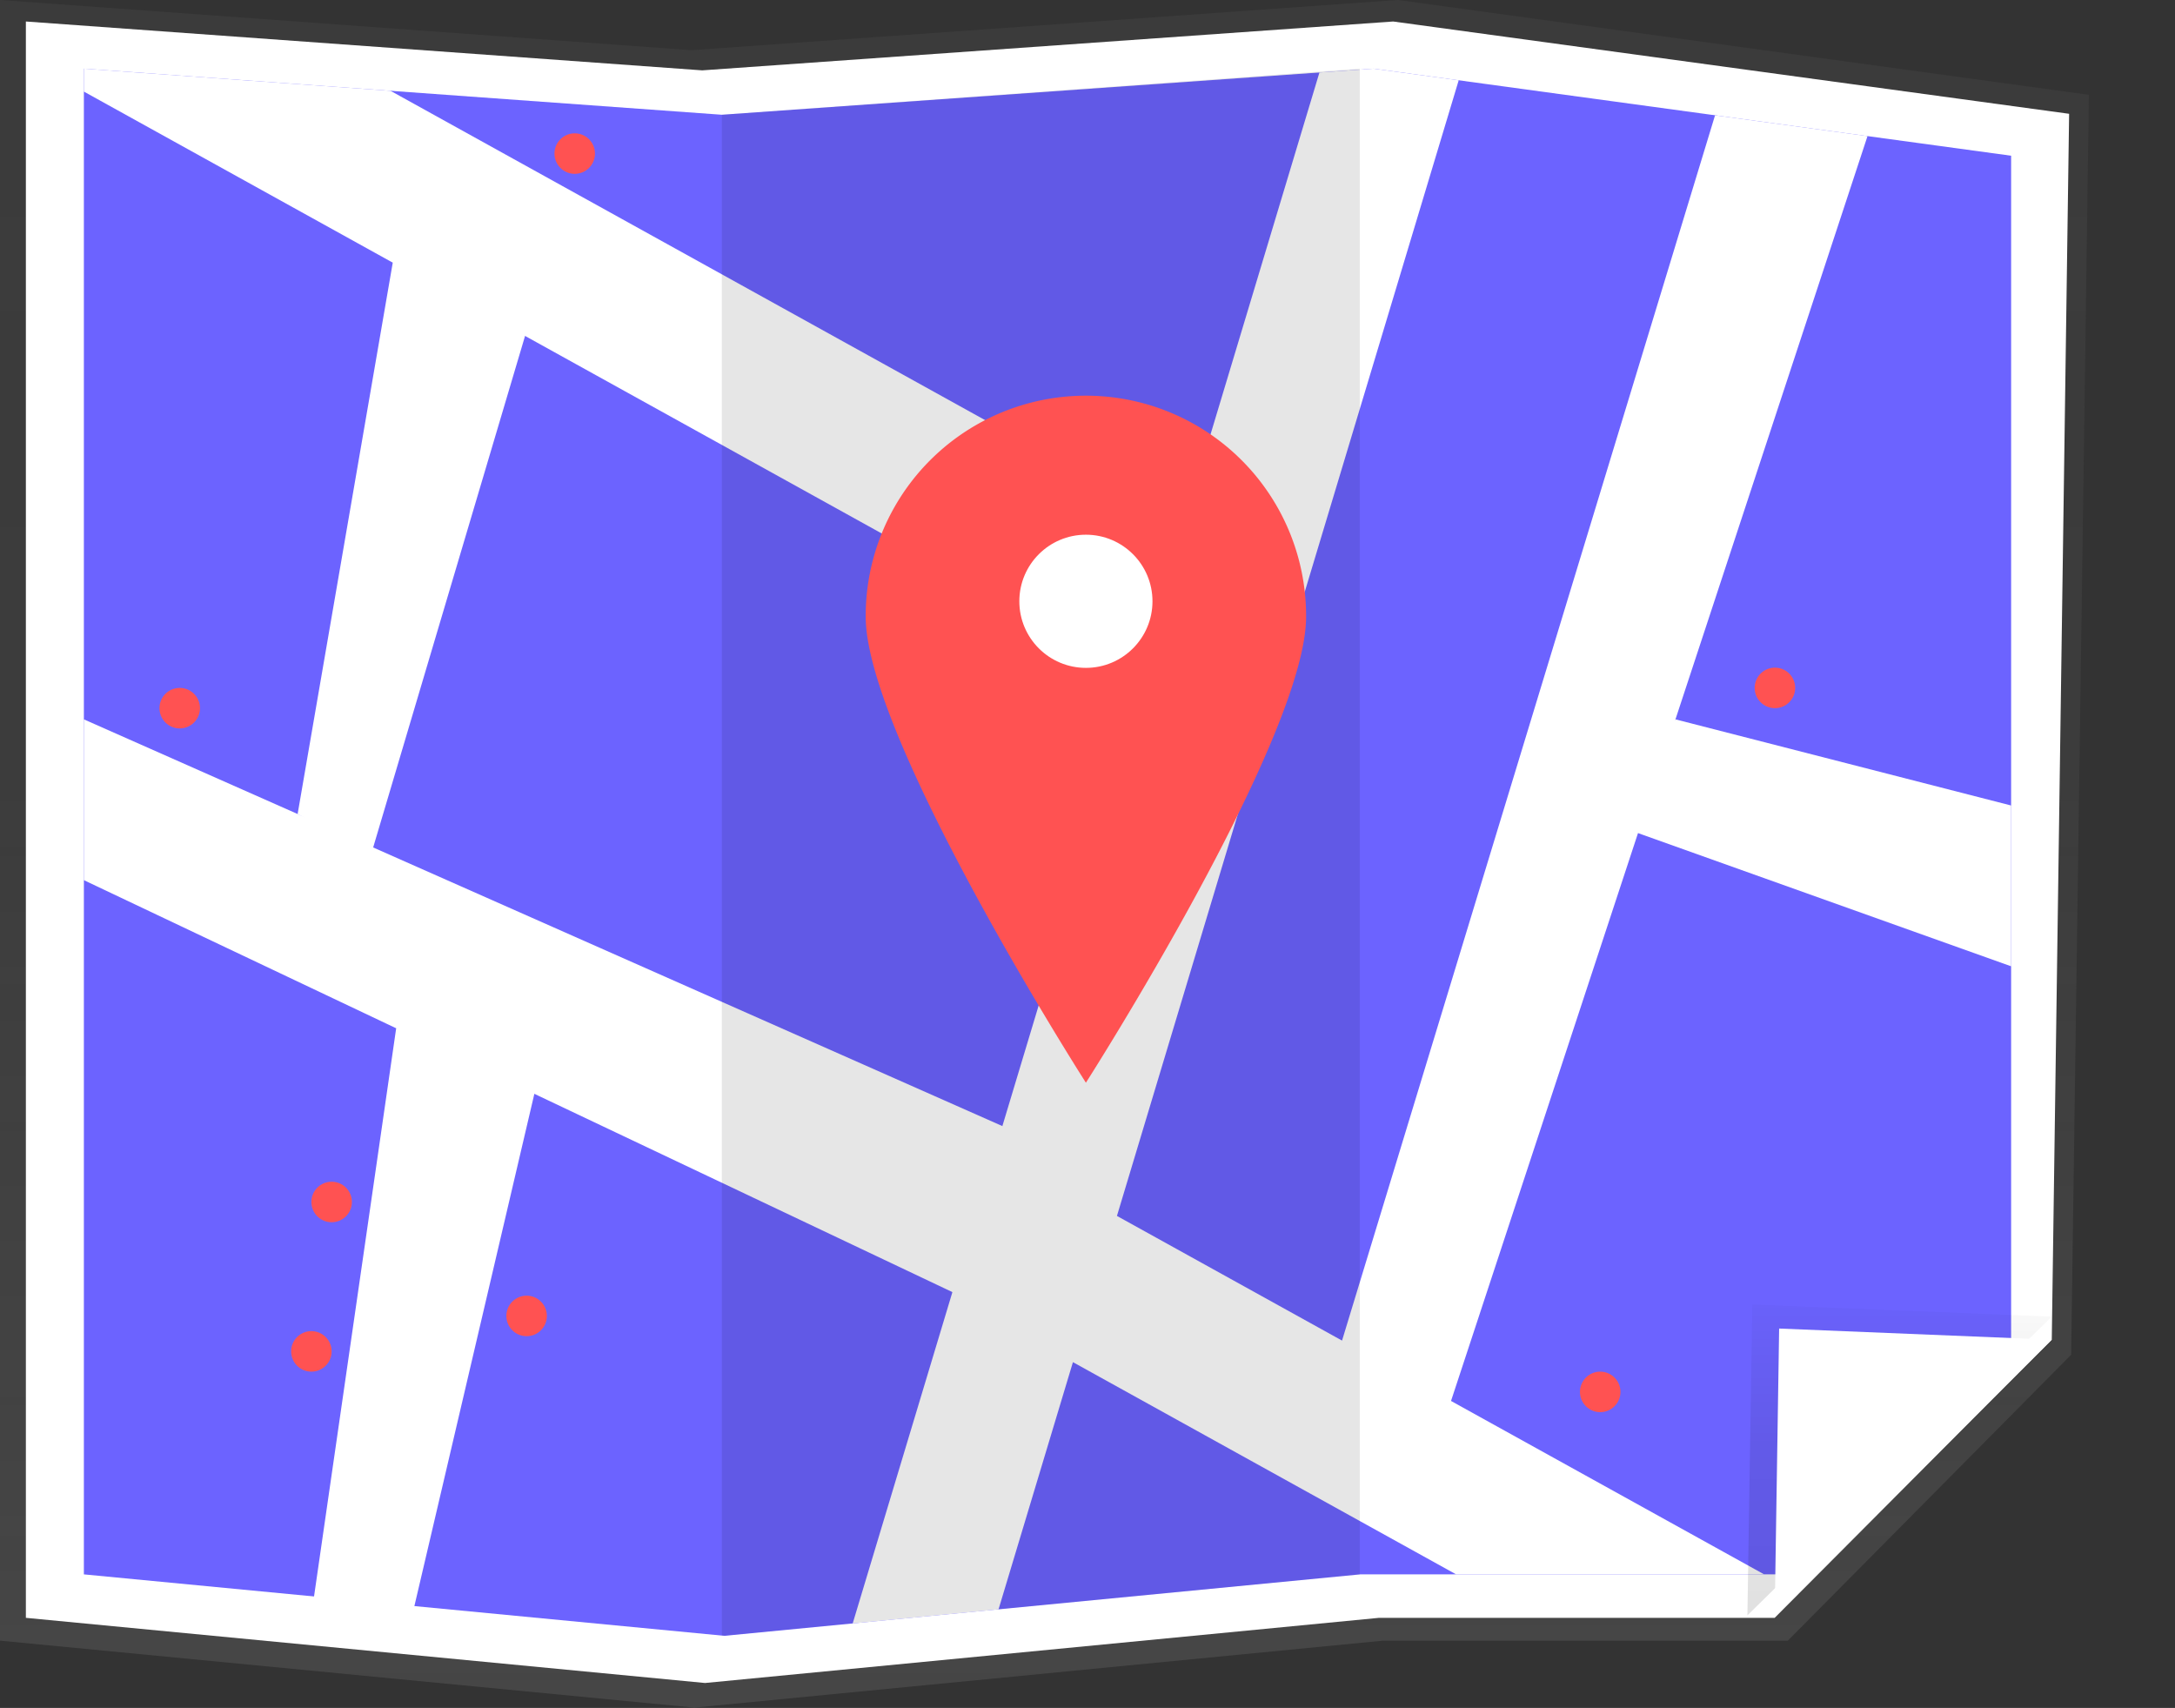 <?xml version="1.0" encoding="UTF-8" standalone="no"?>
<svg
   xmlns:dc="http://purl.org/dc/elements/1.1/"
   xmlns:cc="http://creativecommons.org/ns#"
   xmlns:rdf="http://www.w3.org/1999/02/22-rdf-syntax-ns#"
   xmlns:svg="http://www.w3.org/2000/svg"
   xmlns="http://www.w3.org/2000/svg"
   xmlns:sodipodi="http://sodipodi.sourceforge.net/DTD/sodipodi-0.dtd"
   xmlns:inkscape="http://www.inkscape.org/namespaces/inkscape"
   inkscape:version="1.0 (4035a4fb49, 2020-05-01)"
   sodipodi:docname="map_illustration.svg"
   version="1.1"
   viewBox="0 0 1200 942.212"
   height="942.212"
   width="1200"
   data-name="Layer 1"
   id="efaf6d37-ad8b-408b-a167-fb47e2b6544c">
  <rect x="0" y="0" width="1200" height="942.212" fill="#333333" stroke="none"/>
  <sodipodi:namedview
     inkscape:current-layer="efaf6d37-ad8b-408b-a167-fb47e2b6544c"
     inkscape:window-maximized="1"
     inkscape:window-y="0"
     inkscape:window-x="0"
     inkscape:cy="332.53974"
     inkscape:cx="541.99756"
     inkscape:zoom="0.81580467"
     fit-margin-bottom="0"
     fit-margin-right="0"
     fit-margin-left="0"
     fit-margin-top="0"
     showgrid="false"
     id="namedview68"
     inkscape:window-height="1003"
     inkscape:window-width="1920"
     inkscape:pageshadow="2"
     inkscape:pageopacity="0"
     guidetolerance="10"
     gridtolerance="10"
     objecttolerance="10"
     borderopacity="1"
     bordercolor="#666666"
     pagecolor="#ffffff" />
  <defs
     id="defs19">
    <linearGradient
       gradientUnits="userSpaceOnUse"
       y2="104.907"
       x2="535.451"
       y1="779.244"
       x1="535.451"
       id="eaeac4a1-6091-43b3-af38-ae8114f9a62f">
      <stop
         id="stop2"
         stop-opacity="0.25"
         stop-color="gray"
         offset="0" />
      <stop
         id="stop4"
         stop-opacity="0.12"
         stop-color="gray"
         offset="0.535" />
      <stop
         id="stop6"
         stop-opacity="0.1"
         stop-color="gray"
         offset="1" />
    </linearGradient>
    <clipPath
       transform="translate(-64.549 -7.924)"
       id="b609a8ad-8ad7-4296-9cf1-6f9923717ce3">
      <polygon
         id="polygon9"
         fill="#6c63ff"
         points="220.644,734.556 220.644,139.96 472.596,158.162 729.989,139.96 981.786,174.341 981.786,641.525 889.286,734.556 724.703,734.556 473.645,758.825 " />
    </clipPath>
    <linearGradient
       gradientUnits="userSpaceOnUse"
       y2="620.076"
       x2="873.186"
       y1="742.811"
       x1="873.186"
       id="eaa4df2b-8460-421b-8c86-0d729e8c7ac3">
      <stop
         id="stop12"
         stop-opacity="0.12"
         offset="0" />
      <stop
         id="stop14"
         stop-opacity="0.09"
         offset="0.551" />
      <stop
         id="stop16"
         stop-opacity="0.02"
         offset="1" />
    </linearGradient>
  </defs>
  <title
     id="title21">Map dark</title>
  <g
     transform="matrix(1.397,0,0,1.397,-171.792,-146.58)"
     id="g917">
    <polygon
       style="fill:url(#eaeac4a1-6091-43b3-af38-ae8114f9a62f)"
       points="940.945,639.909 829.064,752.8 669.299,752.8 397.178,779.244 122.951,752.8 122.951,104.907 396.041,124.74 675.029,104.907 947.951,142.37 "
       fill="url(#eaeac4a1-6091-43b3-af38-ae8114f9a62f)"
       id="polygon23" />
    <polygon
       points="933.289,633.955 823.856,743.794 667.586,743.794 401.418,769.524 133.19,743.794 133.19,113.412 400.306,132.709 673.19,113.412 940.142,149.863 "
       fill="#ffffff"
       id="polygon25" />
    <polygon
       points="917.237,633.6 824.736,726.631 660.154,726.631 409.096,750.901 156.095,726.631 156.095,132.035 408.047,150.237 665.44,132.035 917.237,166.417 "
       fill="#6c63ff"
       id="polygon27" />
    <g
       clip-path="url(#b609a8ad-8ad7-4296-9cf1-6f9923717ce3)"
       id="g31">
      <polygon
         points="441.726,805.828 491.686,825.64 546.71,642.823 1119.079,959.789 1142.046,905.143 564.089,585.083 710.891,97.332 660.931,77.52 589.788,313.893 22.967,0 0,54.646 572.409,371.634 "
         fill="#ffffff"
         id="polygon29" />
    </g>
    <polygon
       style="fill:url(#eaa4df2b-8460-421b-8c86-0d729e8c7ac3)"
       points="933.289,624.847 813.083,742.811 815.019,620.076 "
       fill="url(#eaa4df2b-8460-421b-8c86-0d729e8c7ac3)"
       id="polygon33" />
    <polygon
       points="518.951,624.576 156.095,452.489 156.095,388.993 518.844,549.605 542.951,599.576 "
       fill="#ffffff"
       id="polygon35" />
    <polygon
       points="933.289,633.957 823.856,742.811 825.618,629.555 "
       fill="#ffffff"
       id="polygon37" />
    <polygon
       points="648.951,647.576 800.309,150.451 860.519,158.672 690.951,673.576 "
       fill="#ffffff"
       id="polygon39" />
    <polyline
       points="408.047 750.901 659.999 726.631 659.999 132.035 408.047 150.237"
       opacity="0.1"
       id="polyline41" />
    <path
       d="m 703.348,356.36 c 0,48.029 -86.965,184.042 -86.965,184.042 0,0 -86.965,-136.012 -86.965,-184.042 a 86.965,86.965 0 1 1 173.929,0 z"
       transform="translate(-64.549,-7.924)"
       fill="#ff5252"
       id="path43" />
    <circle
       cx="551.834"
       cy="342.369"
       r="26.292"
       fill="#ffffff"
       id="circle45" />
    <polygon
       points="784.67,388.993 917.237,423.009 917.237,486.505 754.951,428.576 "
       fill="#ffffff"
       id="polygon47" />
    <polygon
       points="334.01,536.866 333.951,506.576 279.434,510.983 245.951,742.576 283.951,750.576 "
       fill="#ffffff"
       id="polygon49" />
    <polygon
       points="278.084,208.643 240.514,426.371 269.604,442.076 338.951,208.576 "
       fill="#ffffff"
       id="polygon51" />
    <circle
       cx="349.951"
       cy="165.576"
       r="8"
       fill="#ff5252"
       id="circle53" />
    <circle
       cx="253.951"
       cy="579.576"
       r="8"
       fill="#ff5252"
       id="circle55" />
    <circle
       cx="245.951"
       cy="638.576"
       r="8"
       fill="#ff5252"
       id="circle57" />
    <circle
       cx="330.951"
       cy="624.576"
       r="8"
       fill="#ff5252"
       id="circle59" />
    <circle
       cx="193.951"
       cy="384.575"
       r="8"
       fill="#ff5252"
       id="circle61" />
    <circle
       cx="823.951"
       cy="376.575"
       r="8"
       fill="#ff5252"
       id="circle63" />
    <circle
       cx="754.951"
       cy="654.576"
       r="8"
       fill="#ff5252"
       id="circle65" />
  </g>
</svg>
